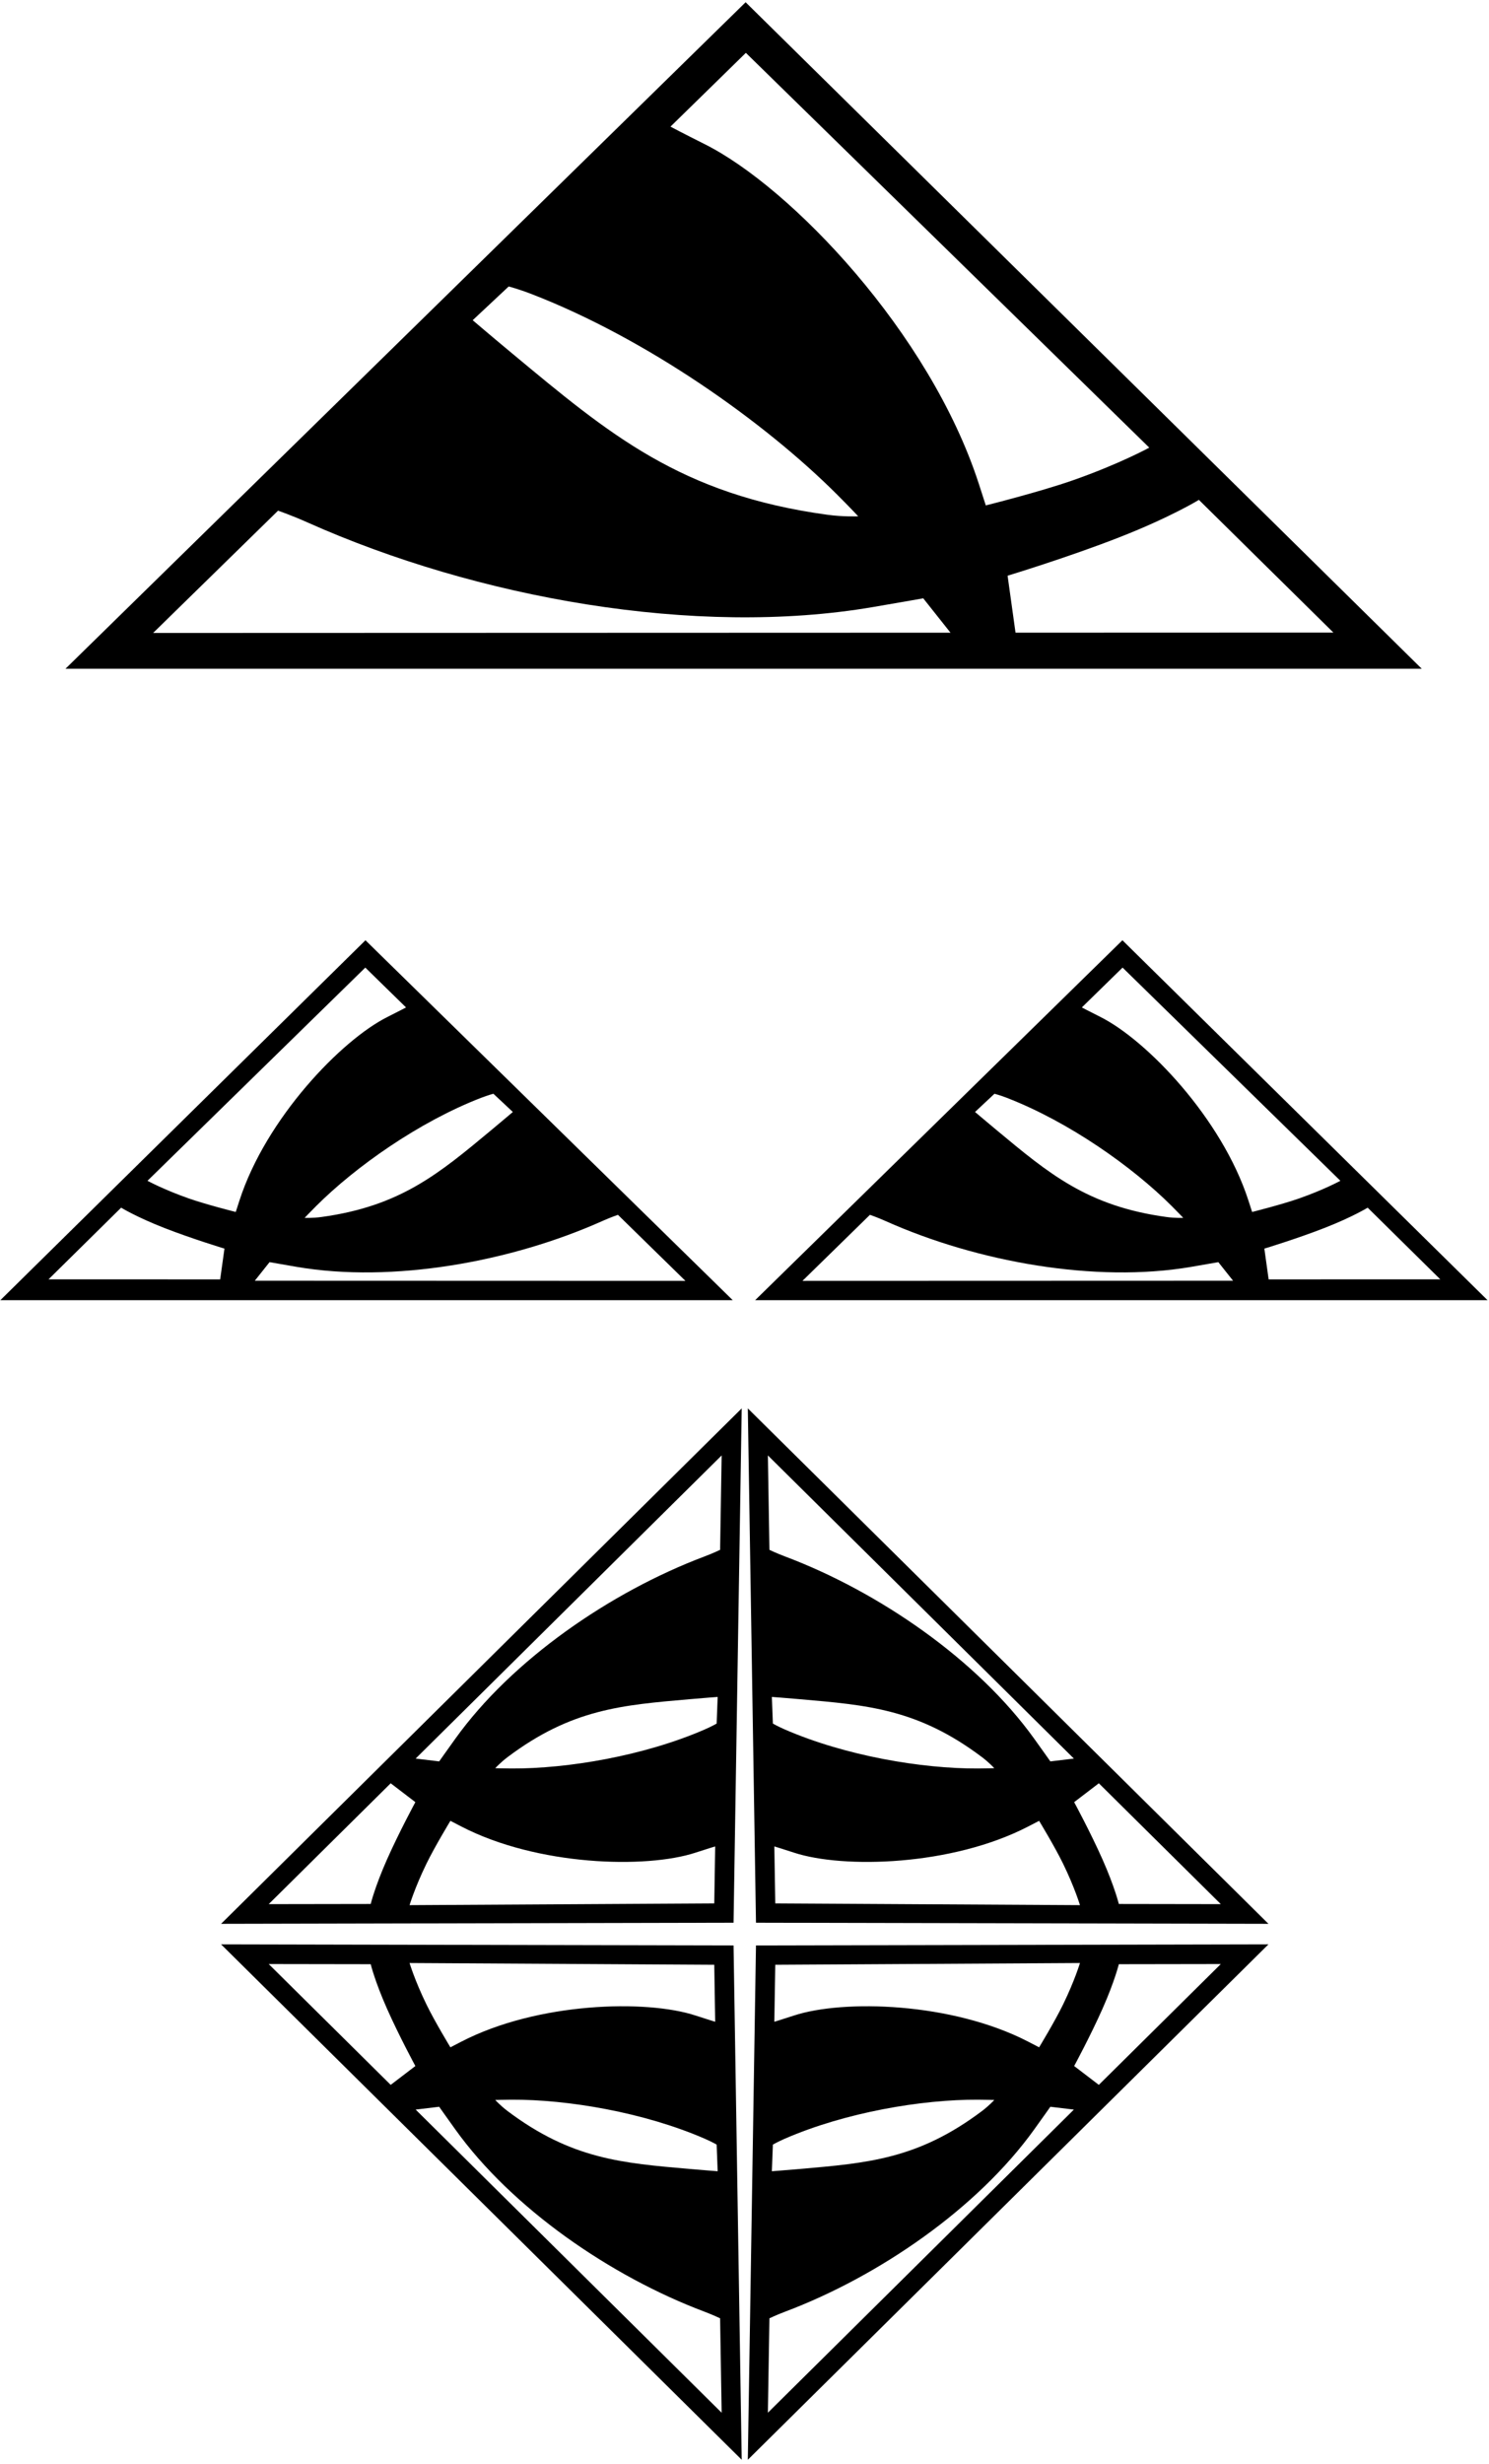 <?xml version="1.0" encoding="UTF-8"?>
<svg xmlns="http://www.w3.org/2000/svg" xmlns:xlink="http://www.w3.org/1999/xlink" width="332pt" height="549pt" viewBox="0 0 332 549" version="1.1">
<g id="surface1">
<path style=" stroke:none;fill-rule:nonzero;fill:rgb(0%,0%,0%);fill-opacity:1;" d="M 166.25 0.5 L 14.602 149 L 317 149 Z M 113.422 63.828 C 113.422 63.828 115.633 64.398 118.598 65.547 C 144.07 75.414 170.297 93.859 186.684 110.234 C 189.559 113.105 191.359 115.039 191.359 115.039 C 191.359 115.039 188.141 115.191 184.473 114.691 C 151.727 110.227 135.805 96.691 114.234 78.781 C 109.145 74.555 105.395 71.344 105.395 71.344 Z M 34.141 141.027 L 62 113.781 C 62 113.781 65.031 114.824 68.508 116.379 C 106.285 133.254 155.121 142.008 194.605 135.262 C 201.848 134.027 205.852 133.309 205.852 133.309 L 211.93 140.969 Z M 218.254 107.82 C 207.312 74.051 176.258 41.688 157.133 32.125 C 152.133 29.625 149.496 28.215 149.496 28.215 L 166.305 11.777 L 256.25 99.738 C 256.25 99.738 249.641 103.359 239.27 106.996 C 231.859 109.598 219.801 112.609 219.801 112.609 C 219.801 112.609 219.453 111.527 218.254 107.82 Z M 224.66 128.27 C 224.66 128.27 238.102 124.203 249.602 119.703 C 261.102 115.203 267.316 111.375 267.316 111.375 L 297.305 140.941 L 226.43 140.965 L 224.66 128.27 "/>
<path style=" stroke:none;fill-rule:nonzero;fill:rgb(0%,0%,0%);fill-opacity:1;" d="M 168.375 289.688 L 331.672 289.688 L 250.266 209.496 Z M 221.738 243.695 C 221.738 243.695 222.934 244.004 224.531 244.621 C 238.289 249.953 252.449 259.91 261.297 268.754 C 262.852 270.305 263.824 271.348 263.824 271.348 C 263.824 271.348 262.086 271.434 260.105 271.16 C 242.422 268.75 233.824 261.441 222.18 251.77 C 219.43 249.484 217.402 247.754 217.402 247.754 Z M 178.926 285.383 L 193.969 270.672 C 193.969 270.672 195.609 271.23 197.484 272.07 C 217.887 281.184 244.258 285.91 265.578 282.27 C 269.488 281.602 271.648 281.215 271.648 281.215 L 274.934 285.352 Z M 321.141 285.047 L 282.867 285.059 L 281.91 278.199 C 281.91 278.199 289.172 276.004 295.379 273.574 C 301.59 271.145 304.945 269.078 304.945 269.078 Z M 298.863 263.086 C 298.863 263.086 295.297 265.039 289.695 267.008 C 285.691 268.41 279.184 270.035 279.184 270.035 C 279.184 270.035 278.996 269.453 278.348 267.449 C 272.438 249.215 255.672 231.738 245.34 226.574 C 242.641 225.223 241.219 224.465 241.219 224.465 L 250.297 215.586 L 298.863 263.086 "/>
<path style=" stroke:none;fill-rule:nonzero;fill:rgb(0%,0%,0%);fill-opacity:1;" d="M 81.484 209.496 L 0.078 289.688 L 163.375 289.688 Z M 110.012 243.695 L 114.348 247.754 C 114.348 247.754 112.32 249.484 109.57 251.77 C 97.926 261.441 89.328 268.75 71.645 271.16 C 69.664 271.434 67.926 271.348 67.926 271.348 C 67.926 271.348 68.898 270.305 70.453 268.754 C 79.301 259.91 93.461 249.953 107.219 244.621 C 108.816 244.004 110.012 243.695 110.012 243.695 Z M 49.09 285.059 L 10.82 285.047 L 27.012 269.078 C 27.012 269.078 30.367 271.145 36.578 273.574 C 42.789 276.004 50.047 278.199 50.047 278.199 Z M 52.566 270.035 C 52.566 270.035 46.055 268.41 42.055 267.008 C 36.453 265.039 32.887 263.086 32.887 263.086 L 81.453 215.586 L 90.531 224.465 C 90.531 224.465 89.109 225.223 86.41 226.574 C 76.078 231.738 59.312 249.215 53.402 267.449 C 52.754 269.453 52.566 270.035 52.566 270.035 Z M 60.102 281.215 C 60.102 281.215 62.262 281.602 66.172 282.27 C 87.492 285.91 113.863 281.184 134.266 272.07 C 136.141 271.23 137.781 270.672 137.781 270.672 L 152.824 285.383 L 56.816 285.352 L 60.102 281.215 "/>
<path style=" stroke:none;fill-rule:nonzero;fill:rgb(0%,0%,0%);fill-opacity:1;" d="M 163.559 428.395 L 165.379 313.797 L 49.293 428.641 Z M 159.258 424.09 L 91.32 424.48 C 91.32 424.48 92.484 420.578 95.086 415.246 C 96.941 411.434 100.426 405.695 100.426 405.695 C 100.426 405.695 100.969 405.98 102.84 406.945 C 119.863 415.758 144.074 416.387 155.051 412.793 C 157.918 411.855 159.465 411.395 159.465 411.395 Z M 159.789 384.023 C 159.789 384.023 158.723 384.645 157.148 385.328 C 143.621 391.215 126.551 394.094 114.043 394.031 C 111.848 394.02 110.422 393.965 110.422 393.965 C 110.422 393.965 111.602 392.68 113.195 391.48 C 127.465 380.758 138.715 379.906 153.797 378.594 C 157.355 378.281 160.016 378.09 160.016 378.09 Z M 160.906 324.277 L 160.559 345.316 C 160.559 345.316 158.996 346.07 157.074 346.793 C 136.16 354.66 114.09 369.848 101.496 387.434 C 99.184 390.656 97.922 392.453 97.922 392.453 L 92.676 391.82 Z M 92.613 401.531 C 92.613 401.531 89 408.195 86.293 414.289 C 83.586 420.387 82.656 424.219 82.656 424.219 L 59.914 424.254 L 87.113 397.328 L 92.613 401.531 "/>
<path style=" stroke:none;fill-rule:nonzero;fill:rgb(0%,0%,0%);fill-opacity:1;" d="M 168.559 428.395 L 282.824 428.641 L 166.738 313.797 Z M 172.102 378.09 C 172.102 378.09 174.762 378.281 178.32 378.594 C 193.402 379.906 204.656 380.758 218.922 391.48 C 220.52 392.68 221.695 393.965 221.695 393.965 C 221.695 393.965 220.27 394.02 218.074 394.031 C 205.566 394.094 188.496 391.215 174.969 385.328 C 173.395 384.645 172.328 384.023 172.328 384.023 Z M 172.863 424.09 L 172.652 411.395 C 172.652 411.395 174.199 411.855 177.066 412.793 C 188.043 416.387 212.254 415.758 229.277 406.945 C 231.148 405.98 231.691 405.695 231.691 405.695 C 231.691 405.695 235.176 411.434 237.035 415.246 C 239.633 420.578 240.797 424.48 240.797 424.48 Z M 245.004 397.328 L 272.203 424.254 L 249.465 424.219 C 249.465 424.219 248.531 420.387 245.824 414.289 C 243.117 408.195 239.504 401.531 239.504 401.531 Z M 239.441 391.82 L 234.195 392.453 C 234.195 392.453 232.934 390.656 230.621 387.434 C 218.027 369.848 195.957 354.66 175.047 346.793 C 173.121 346.07 171.559 345.316 171.559 345.316 L 171.211 324.277 L 239.441 391.82 "/>
<path style=" stroke:none;fill-rule:nonzero;fill:rgb(0%,0%,0%);fill-opacity:1;" d="M 49.293 433.215 L 165.379 548.055 L 163.559 433.461 Z M 160.016 483.766 C 160.016 483.766 157.355 483.574 153.797 483.262 C 138.715 481.945 127.465 481.094 113.195 470.375 C 111.602 469.172 110.422 467.891 110.422 467.891 C 110.422 467.891 111.848 467.836 114.043 467.824 C 126.551 467.762 143.621 470.641 157.148 476.527 C 158.723 477.211 159.789 477.832 159.789 477.832 Z M 159.258 437.766 L 159.465 450.461 C 159.465 450.461 157.918 450 155.051 449.062 C 144.074 445.469 119.863 446.098 102.84 454.906 C 100.969 455.875 100.426 456.156 100.426 456.156 C 100.426 456.156 96.941 450.422 95.086 446.609 C 92.484 441.273 91.32 437.375 91.32 437.375 Z M 87.113 464.523 L 59.914 437.602 L 82.656 437.637 C 82.656 437.637 83.586 441.469 86.293 447.562 C 89 453.656 92.613 460.324 92.613 460.324 Z M 92.676 470.031 L 97.922 469.402 C 97.922 469.402 99.184 471.199 101.496 474.422 C 114.09 492.008 136.16 507.191 157.074 515.059 C 158.996 515.785 160.559 516.535 160.559 516.535 L 160.906 537.574 L 92.676 470.031 "/>
<path style=" stroke:none;fill-rule:nonzero;fill:rgb(0%,0%,0%);fill-opacity:1;" d="M 166.738 548.055 L 282.824 433.215 L 168.559 433.461 Z M 249.465 437.637 L 272.203 437.602 L 245.004 464.523 L 239.504 460.324 C 239.504 460.324 243.117 453.656 245.824 447.562 C 248.531 441.469 249.465 437.637 249.465 437.637 Z M 172.863 437.766 L 240.797 437.375 C 240.797 437.375 239.633 441.273 237.035 446.609 C 235.176 450.422 231.691 456.156 231.691 456.156 C 231.691 456.156 231.148 455.875 229.277 454.906 C 212.254 446.098 188.043 445.469 177.066 449.062 C 174.199 450 172.652 450.461 172.652 450.461 Z M 172.328 477.832 C 172.328 477.832 173.395 477.211 174.969 476.527 C 188.496 470.641 205.566 467.762 218.074 467.824 C 220.27 467.836 221.695 467.891 221.695 467.891 C 221.695 467.891 220.52 469.172 218.922 470.375 C 204.656 481.094 193.402 481.945 178.32 483.262 C 174.762 483.574 172.102 483.766 172.102 483.766 Z M 171.559 516.535 C 171.559 516.535 173.121 515.785 175.047 515.059 C 195.957 507.191 218.027 492.008 230.621 474.422 C 232.934 471.199 234.195 469.402 234.195 469.402 L 239.441 470.031 L 171.211 537.574 L 171.559 516.535 "/>
</g>
</svg>

